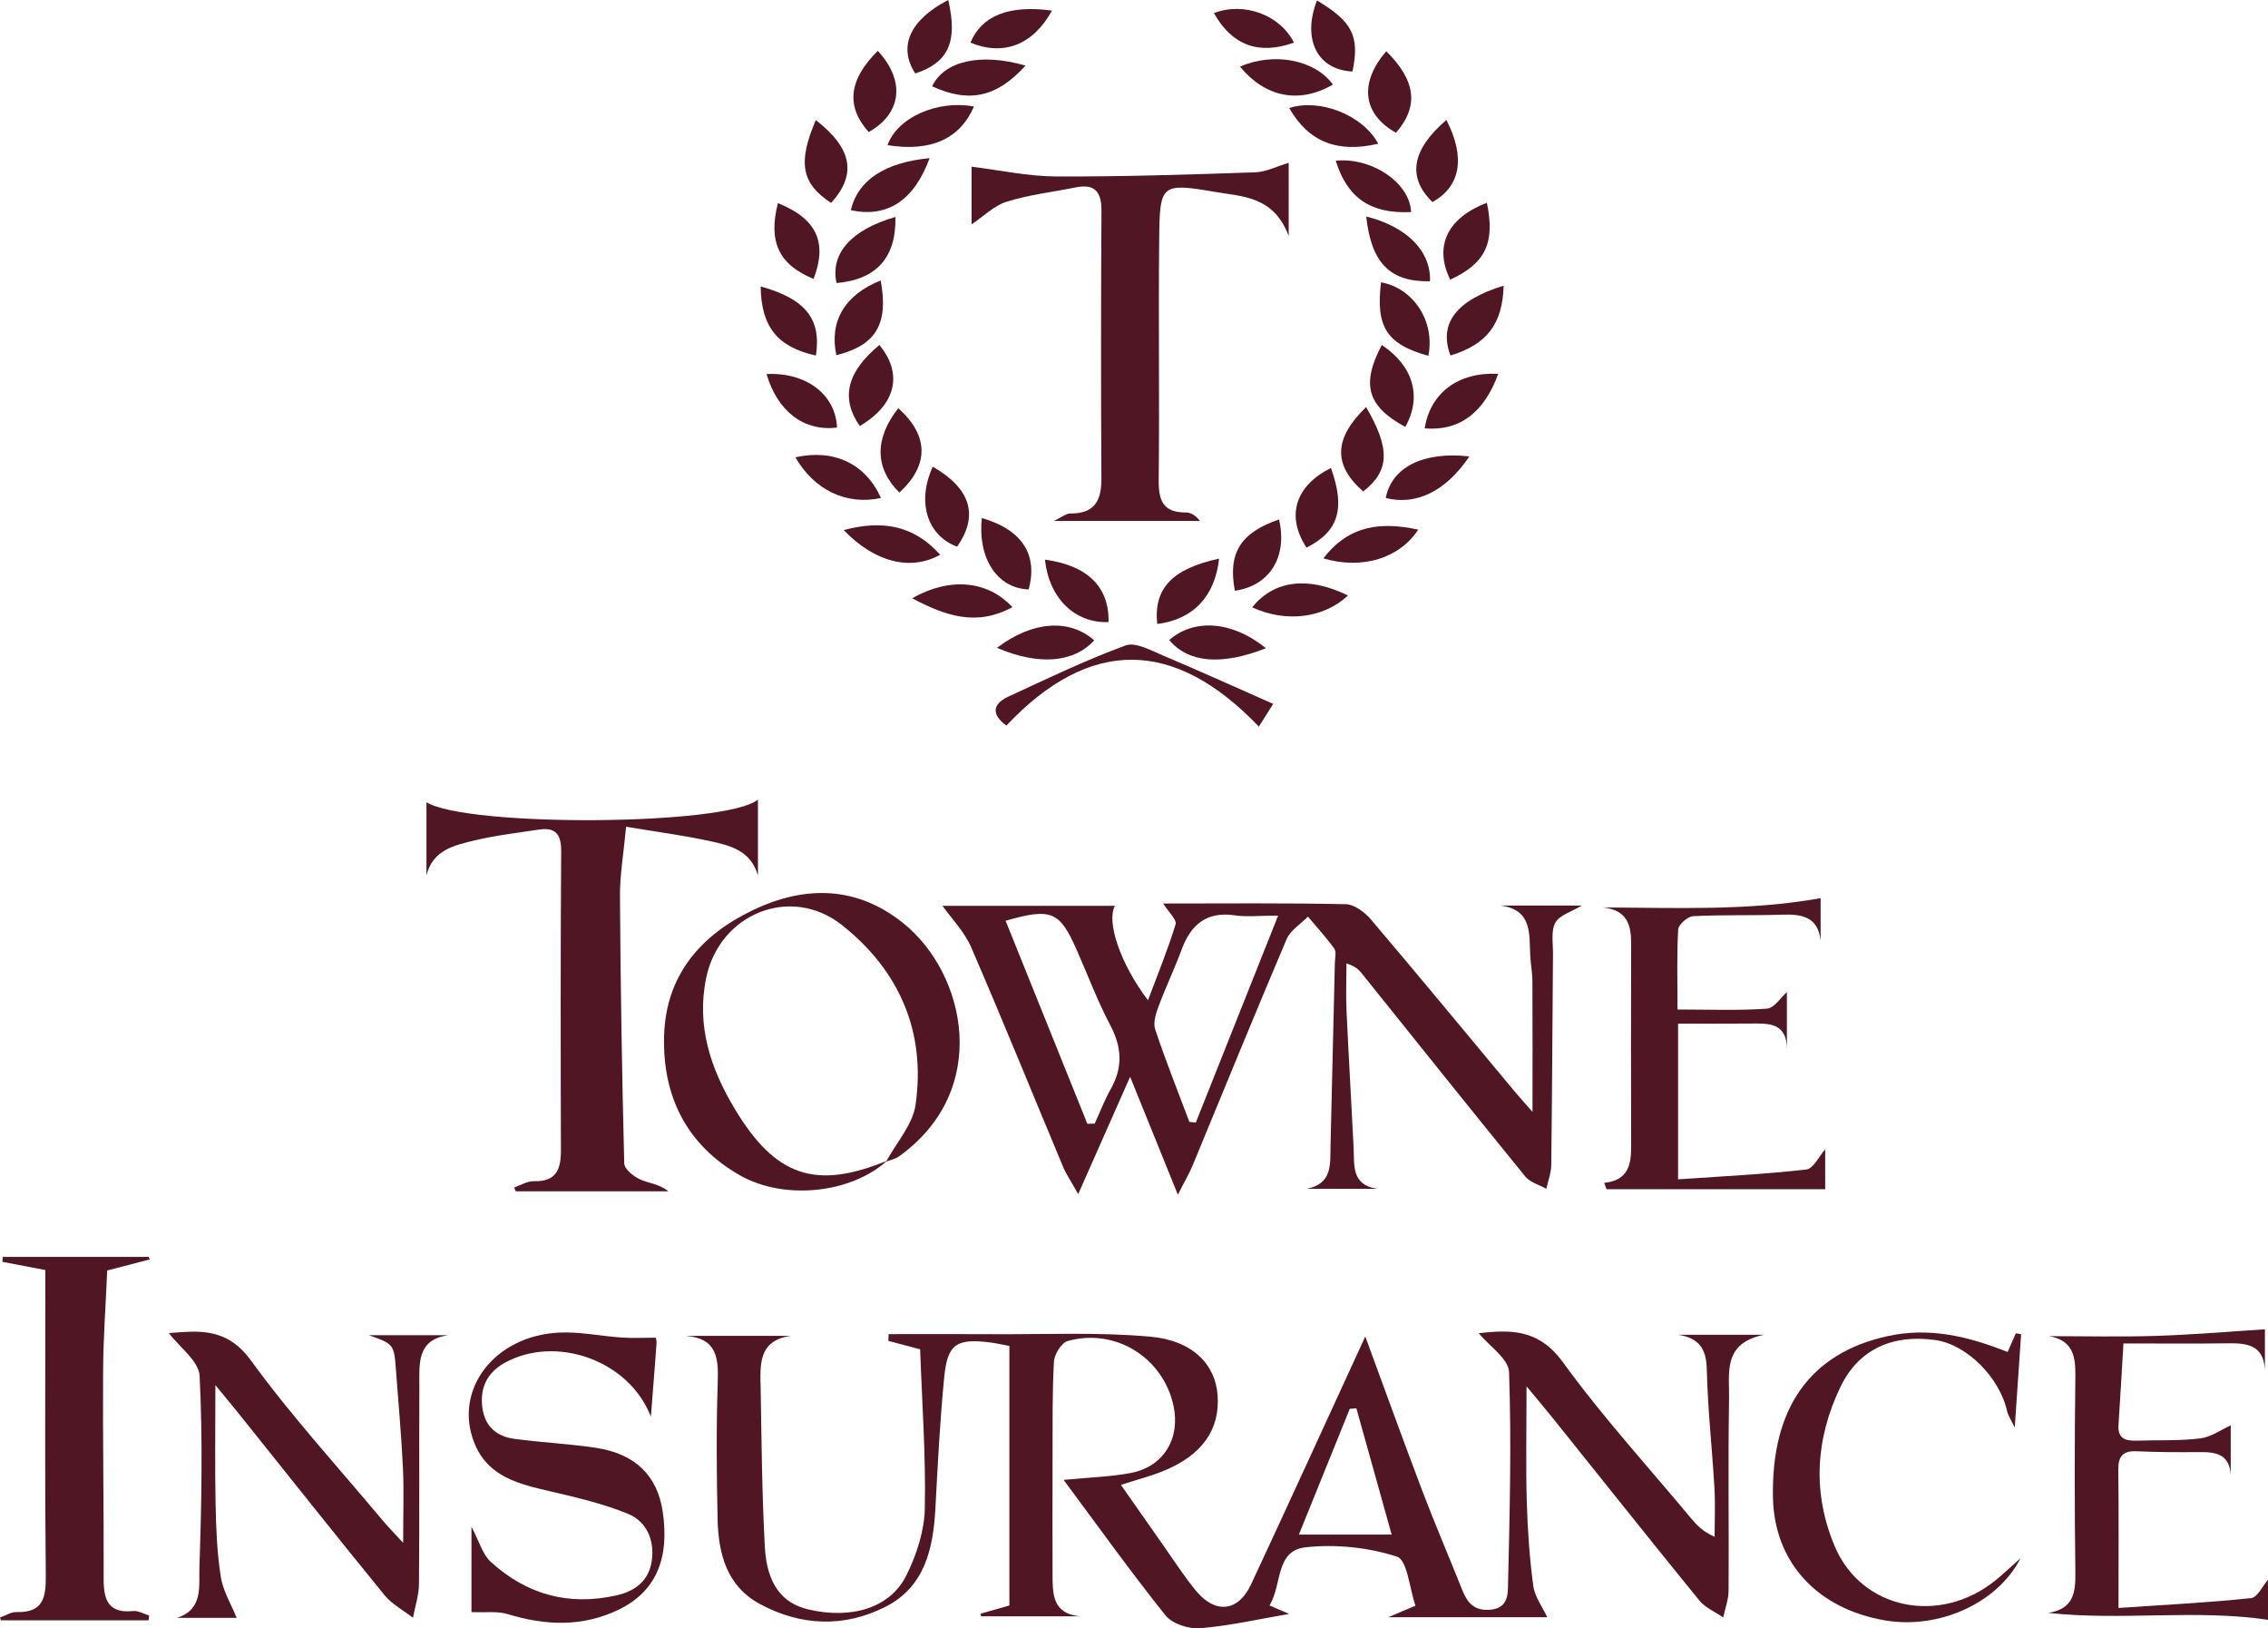 <?xml version="1.0" encoding="utf-8"?>
<!-- Generator: Adobe Illustrator 28.1.0, SVG Export Plug-In . SVG Version: 6.00 Build 0)  -->
<svg version="1.1" id="Layer_1" xmlns="http://www.w3.org/2000/svg" xmlns:xlink="http://www.w3.org/1999/xlink" x="0px" y="0px"
	 viewBox="0 0 466.03 334.47" style="enable-background:new 0 0 466.03 334.47;" xml:space="preserve">
<style type="text/css">
	.st0{fill:#511624;}
</style>
<g>
	<path class="st0" d="M280.54,274.54c3.76,10.21,7.62,20.92,11.66,31.56c2.59,6.83,5.49,13.55,8.19,20.34
		c1.06,2.67,2.39,4.51,5.8,4.23c3.83-0.31,3.64-3.36,3.69-5.49c0.34-14.45,0.71-28.92,0.2-43.35c-0.1-2.73-4.07-5.32-6.23-7.97
		c6.18-0.64,12.18-1.1,17.31,5.98c8.1,11.17,17.47,21.42,26.32,32.05c1.15,1.38,2.37,2.7,4.84,3.8c0-3.32,0.16-6.65-0.03-9.96
		c-0.47-8.13-1.39-16.25-1.57-24.38c-0.1-4.31-1.58-6.48-5.87-7.16c5.47,0,10.94,0,17.61,0c-8.57,1.75-7.08,7.96-7.17,13.05
		c-0.23,13.16-0.01,26.33-0.1,39.5c-0.01,1.84-0.72,3.68-1.1,5.51c-1.65-1.14-3.68-1.98-4.9-3.47c-10.1-12.4-20.05-24.92-30.06-37.4
		c-1.51-1.89-3.08-3.73-5.46-6.61c0,8.86-0.16,16.24,0.05,23.61c0.17,5.81,0.56,11.64,1.34,17.39c0.31,2.29,1.92,4.4,2.87,6.44
		c-9.68,0-20.53,0-32.65,0c2.36-1,3.62-1.54,5.57-2.37c-1.21-3.47-1.66-9.38-3.81-10.08c-5.88-1.9-12.57-2.59-18.75-1.92
		c-6.29,0.68-4.81,7.7-7.43,11.95c1.85,0.8,3.11,1.34,4.03,1.74c-6.05,1.03-12.12,2.43-18.26,2.94c-2.34,0.2-5.74-0.9-7.14-2.64
		c-7.12-8.88-13.74-18.16-20.94-27.83c5.4-0.53,9.69-0.63,13.85-1.43c6.73-1.3,10.2-7.1,8.72-13.86
		c-2.15-9.84-11.92-15.96-21.71-13.25c-1.29,0.36-2.77,2.74-2.85,4.26c-0.36,6.65-0.26,13.32-0.28,19.99
		c-0.03,7.83-0.02,15.67,0,23.5c0.01,4.09-0.14,8.32,5.76,8.82c-6.81,0-13.63,0-20.44,0c-0.05-0.18-0.09-0.35-0.14-0.53
		c1.82-0.52,3.63-1.04,5.95-1.7c0-1.55,0-3.19,0-4.82c0-16.14,0-32.28,0-48.5c-1.58-0.29-2.71-0.55-3.84-0.7
		c-7.01-0.89-8.88,0.26-9.55,7.1c-0.88,8.93-1.33,17.91-1.81,26.88c-0.44,8.32-2.16,16.19-10.25,20.3
		c-8.53,4.33-17.46,3.97-25.88-0.6c-6.8-3.7-8.48-10.39-8.63-17.46c-0.2-9.33-0.28-18.67,0.03-28c0.17-5.05-0.14-9.09-6.58-9.59
		c7.2,0,14.41,0,21.61,0c-6.84,0.94-6.3,6.13-6.21,10.92c0.19,10.82,0.27,21.65,0.86,32.45c0.42,7.63,3.54,11.56,8.94,12.83
		c8.84,2.07,16.79-0.28,20.12-6.96c2.1-4.2,3.71-9.11,3.81-13.74c0.23-10.92-0.58-21.86-0.96-32.74c-2.83-0.75-4.67-1.23-6.52-1.72
		c0.01-0.46,0.03-0.92,0.04-1.39c7.13,0,14.25-0.04,21.38,0.01c10.8,0.07,21.66-0.46,32.39,0.51c8.75,0.78,13.36,5.73,13.83,11.99
		c0.53,7.16-3.25,12.46-11.38,15.7c-2.44,0.97-5,1.63-8.49,2.75c3.11,4.44,5.91,8.46,8.74,12.47c2.21,3.13,4.28,6.38,6.72,9.32
		c3.95,4.77,8.64,4.29,11.27-1.31C264.98,308.52,272.75,291.45,280.54,274.54z M285.96,315.23c-2.56-9.16-4.9-17.55-7.25-25.93
		c-0.45,0.03-0.91,0.06-1.36,0.1c-3.41,8.44-6.83,16.87-10.45,25.83C273.57,315.23,279.27,315.23,285.96,315.23z"/>
	<path class="st0" d="M239.01,185.6c12.6,0,25.07-0.13,37.53,0.14c1.76,0.04,3.89,1.65,5.15,3.13c9.93,11.68,19.68,23.51,29.5,35.29
		c1.04,1.24,2.13,2.44,3.71,4.24c0-9.48,0.03-18.18-0.02-26.88c-0.01-1.82-0.39-3.64-0.46-5.46c-0.18-4.41,0.33-9.21-6.09-10.04
		c5.44,0,10.88,0,16.69,0c-2.09,1.27-4.55,1.95-5.42,3.51c-0.94,1.7-0.47,4.22-0.49,6.38c-0.12,14.48-0.18,28.96-0.36,43.43
		c-0.02,1.63-0.66,3.25-1.01,4.87c-1.46-0.83-3.33-1.32-4.32-2.53c-11.26-13.83-22.39-27.76-33.55-41.66
		c-0.61-0.76-1.25-1.49-3.2-2.12c0,3.3-0.13,6.6,0.02,9.89c0.43,9.31,0.99,18.61,1.45,27.92c0.18,3.64-0.51,7.71,4.87,8.49
		c-4.82,0-9.65,0-14.47,0c5.34-1.05,4.77-5.18,4.86-8.96c0.29-12.48,0.6-24.96,0.89-37.44c0.02-1,0.35-2.28-0.13-2.95
		c-1.64-2.3-3.58-4.39-5.4-6.56c-1.5,1.53-3.61,2.8-4.39,4.64c-6.57,15.44-12.89,30.99-19.32,46.5c-0.65,1.58-1.54,3.06-3.02,5.98
		c-3.44-8.49-6.31-15.57-9.81-24.22c-3.79,8.56-6.94,15.69-10.67,24.1c-1.5-2.69-2.48-4.09-3.12-5.64
		c-6.29-15.02-12.4-30.12-18.87-45.06c-1.41-3.24-4.07-5.94-5.9-8.52c10.86,0,23.17,0,35.44,0c-1.79,3.2,1.04,11.83,6.79,19.4
		c2.06-5.5,4.11-10.48,5.67-15.6C241.84,188.92,240.13,187.38,239.01,185.6z M244.39,230.46c0.44,0.04,0.89,0.08,1.33,0.13
		c5.52-13.87,11.03-27.73,16.91-42.5c-3.96,0-6.48,0.3-8.89-0.06c-5.87-0.86-9.06,1.93-10.97,7.11c-1.44,3.9-3.25,7.67-4.7,11.56
		c-0.55,1.49-1.16,3.4-0.7,4.77C239.51,217.87,242.02,224.14,244.39,230.46z M223.43,230.85c0.5-0.01,1.01-0.03,1.51-0.04
		c1.08-2.36,2.01-4.81,3.28-7.06c2.52-4.44,2.33-8.58-0.06-13.11c-2.63-4.98-4.62-10.29-6.89-15.45c-3.52-7.99-5.2-8.75-14.64-6.05
		C212.25,203.09,217.84,216.97,223.43,230.85z"/>
	<path class="st0" d="M87.63,179.81c0-5.03,0-10.07,0-15.01c8.4,5.13,61.68,4.85,68.11-0.55c0,5.28,0,10.44,0,15.6
		c-1.42-5.08-5.65-6.16-9.7-7.04c-5.61-1.22-11.33-1.97-17.39-2.98c-0.5,5.4-1.28,9.82-1.26,14.24c0.11,18.31,0.41,36.62,0.88,54.93
		c0.03,1.15,1.9,2.66,3.24,3.27c1.81,0.82,3.94,0.91,5.82,2.45c-10.45,0-20.89,0-31.34,0c-0.12-0.26-0.23-0.52-0.35-0.79
		c1.35-0.45,2.72-1.33,4.06-1.29c4.58,0.14,5.57-2.42,5.56-6.32c-0.06-20.5-0.09-40.99,0.05-61.49c0.02-3.57-1.26-4.94-4.67-4.41
		c-4.43,0.69-8.92,1.19-13.26,2.25C93.36,173.66,88.95,174.56,87.63,179.81z"/>
	<path class="st0" d="M199.64,46.09c0-3.71,0-8.4,0-11.85c5.82,0.71,11.58,1.99,17.34,2.01c13.65,0.06,27.3-0.39,40.94-0.85
		c2.23-0.07,4.43-1.23,6.88-1.95c0,4.16,0,8.82,0,15.02c-3.05-8.17-9.49-8.08-14.97-9.02c-11.3-1.94-11.53-1.67-11.64,9.74
		c-0.17,16.48,0.08,32.96-0.1,49.44c-0.05,4.2,0.92,6.67,5.57,6.64c1.01-0.01,2.03,0.62,2.91,1.74c-9.65,0-19.3,0-30.01,0
		c1.64-0.78,2.5-1.54,3.35-1.53c4.95,0.05,6.44-2.58,6.41-7.16c-0.11-18.33-0.1-36.67,0.01-55.01c0.02-3.9-1.34-5.62-5.34-4.81
		c-4.71,0.96-9.55,1.5-14.12,2.93C204.27,42.23,202.12,44.43,199.64,46.09z"/>
	<path class="st0" d="M182.26,238.44c-7.32,6.66-21.05,8.23-30.26,2.97c-11-6.28-15.91-16.36-15.54-28.7
		c0.38-12.38,7.5-20.64,18.33-25.79c10.78-5.13,21.43-4.9,30.94,2.82c12.73,10.33,18.01,34.15-0.98,47.79
		c-0.76,0.55-1.78,0.74-2.67,1.1c2.09-3.88,5.46-7.58,6.05-11.68c2.17-15.02-3.37-27.62-15.12-36.92
		c-10.53-8.33-25.15-2.34-27.89,10.79c-2.08,9.93,0.93,18.79,5.92,27.07C159.39,241.75,167.69,244.43,182.26,238.44z"/>
	<path class="st0" d="M48.63,332.33c-3.31,0-7.78,0-12.26,0c5.46-1.69,4.47-6.66,4.6-10.28c0.46-13.13,0.7-26.3,0.05-39.4
		c-0.15-3.06-4.15-5.92-6.32-8.81c5.79-0.4,11.77-1.39,16.88,5.65c8.31,11.43,17.92,21.91,27,32.78c1.03,1.23,2.17,2.38,4.26,4.67
		c0-6.06,0.18-10.74-0.04-15.39c-0.32-6.64-0.93-13.26-1.42-19.89c-0.41-5.54-0.41-5.54-5.58-7.39c5.46,0,10.92,0,16.38,0
		c-6.67,0.89-5.99,6.04-6.01,10.66c-0.06,13.48,0.04,26.95-0.08,40.43c-0.02,2.32-0.8,4.64-1.23,6.96
		c-1.97-1.53-4.31-2.76-5.85-4.65C69,315.41,59.17,303.01,49.28,290.66c-1.34-1.67-2.7-3.31-5.02-6.13c0,9.05-0.12,16.75,0.04,24.44
		c0.1,4.99,0.29,10.02,1.07,14.92C45.81,326.81,47.5,329.54,48.63,332.33z"/>
	<path class="st0" d="M30.53,332.84c-10.12,0-20.23,0-30.35,0c-0.06-0.19-0.12-0.38-0.18-0.56c1.13-0.4,2.26-1.16,3.38-1.13
		c5.62,0.16,6.08-3.1,6.03-7.69c-0.21-19.11-0.09-38.23-0.09-57.35c0-1.65,0-3.29,0-5.22c-3.12-0.6-5.96-1.14-8.81-1.68
		c0.01-0.34,0.03-0.68,0.04-1.02c9.99,0,19.98,0,29.98,0c0.08,0.17,0.17,0.35,0.25,0.52c-2.68,0.69-5.36,1.39-8.75,2.27
		c-0.29,6.79-0.81,13.89-0.85,20.99c-0.08,14.15,0.17,28.3,0.12,42.46c-0.01,4.29,1.02,7.03,6.05,6.51
		c1.06-0.11,2.19,0.59,3.29,0.92C30.61,332.18,30.57,332.51,30.53,332.84z"/>
	<path class="st0" d="M96.88,331.16c0-4.86,0-10.62,0-17.54c1.59,3,2.26,5.66,3.95,7.2c7.34,6.71,15.99,9.13,25.85,6.9
		c4.02-0.91,6.71-3.14,7.26-7.19c0.57-4.14-1.06-7.97-4.87-9.55c-5-2.06-10.38-3.32-15.68-4.56c-6.59-1.54-13.18-2.9-16-10.21
		c-4.16-10.82,4.25-21.82,17.48-22.47c4.26-0.21,8.58,0.73,12.88,1.02c2.2,0.15,4.41,0.03,7.01,0.03c0.01,0.05,0.19,0.68,0.14,1.28
		c-0.34,4.67-0.72,9.33-1.16,14.94c-4.51-11.7-19.68-16.84-30.05-11.05c-3.59,2.01-5.1,5.1-4.58,9.18c0.5,3.88,2.95,5.94,6.57,6.43
		c5.59,0.76,11.25,1,16.82,1.85c8.04,1.22,12.55,5.71,13.66,13.01c1.49,9.79-1.45,16.55-8.99,20.2c-7.44,3.61-15.06,3.32-22.84,0.94
		C102.19,330.91,99.71,331.28,96.88,331.16z"/>
	<path class="st0" d="M458.37,292.8c0,2.61,0,6.4,0,10.18c-0.25-4.25-3.03-4.72-6.35-4.69c-4.33,0.04-8.66,0.02-12.99-0.17
		c-2.85-0.13-3.79,1.05-3.76,3.81c0.11,8.97,0.04,17.94,0.04,28.38c9.9-0.68,18.6-1.11,27.25-2.03c1.32-0.14,2.4-2.55,3.47-3.78
		c0,2.77,0,6.07,0,8.24c-14.82-2.21-29.96,0.23-45.15-1.42c5.14-0.8,5.63-4.1,5.57-8.27c-0.18-13.49-0.17-26.99,0-40.48
		c0.05-4.14-0.62-7.27-5.43-8.1c7.31,0,14.63,0.18,21.94-0.05c7.41-0.23,14.81-0.87,22.44-1.35c0,2.17,0,5.24,0,8.32
		c-0.28-5.08-3.65-5.51-7.6-5.45c-6.95,0.1-13.9,0.03-21.47,0.03c-0.36,5.91-0.66,11.33-1.02,16.75c-0.19,2.85,1.5,3.3,3.79,3.22
		c4.33-0.15,8.69,0.07,12.97-0.46C454.33,295.21,456.43,293.67,458.37,292.8z"/>
	<path class="st0" d="M344.7,207.37c6.17,0,12.29,0.25,18.37-0.17c1.52-0.11,2.9-2.36,4.1-3.41c0,3.41,0,7.55,0,11.68
		c-0.03-5.55-3.94-5.24-7.72-5.21c-4.81,0.04-9.62,0.01-14.64,0.01c0,10.44,0,20.64,0,31.99c9.25-0.64,17.84-1.05,26.36-2.02
		c1.45-0.16,2.62-2.75,3.87-4.15c0,2.93,0,6.04,0,8.2c-15.06,0-29.99,0-44.93,0c-0.16-0.44-0.31-0.88-0.47-1.31
		c4.99-0.51,5.54-3.81,5.53-7.57c-0.03-13.83-0.05-27.65,0-41.48c0.02-3.91-0.8-6.99-5.8-7.53c15.1,0.07,29.96,0.75,44.73-1.9
		c0,2.47,0,5.6,0,8.73c-0.52-4.87-3.78-5.47-7.8-5.34c-6.13,0.2-12.28,0-18.4,0.31c-1.12,0.06-3.01,1.73-3.07,2.74
		C344.53,196.36,344.7,201.81,344.7,207.37z"/>
	<path class="st0" d="M412.53,277.73c0.7-1.61,1.19-2.72,1.68-3.84c0.36,0.06,0.73,0.12,1.09,0.18c-0.4,5.93-0.81,11.86-1.31,19.18
		c-0.9-1.87-1.39-2.55-1.55-3.3c-1.53-6.98-8.29-13.75-14.71-14.67c-8.84-1.27-15.83,1.88-19.55,9.61
		c-5.14,10.68-5.82,21.81-1.15,32.81c5.53,13.02,21.71,16.21,33.16,6.81c1.46-1.2,2.83-2.5,4.99-4.41
		c-4.82,9.37-16.92,14.6-27.78,12.77c-14.02-2.36-22.82-11.97-23.09-25.21c-0.38-18.51,7.71-29.72,23.55-33.19
		C396.4,272.6,404.32,274.46,412.53,277.73z"/>
	<path class="st0" d="M261.61,144.59c-1.35,2.15-2.02,3.22-2.94,4.67c-17.33-18.13-34.68-18.43-51.88-0.21
		c-3.15-2.33-2.84-4.45,0.43-5.96c7.95-3.67,15.86-7.49,24.06-10.5c2.07-0.76,5.29,1.06,7.8,2.11
		C246.51,137.83,253.84,141.16,261.61,144.59z"/>
	<path class="st0" d="M293.5,73.09c-8.59-2.36-10.85-6-9.72-15.1C290.43,59.21,294.91,65.96,293.5,73.09z"/>
	<path class="st0" d="M280.71,83.62c5.02,8.62,4.81,13.11-0.6,17.34C273.91,95.52,274.03,90.08,280.71,83.62z"/>
	<path class="st0" d="M288.76,87.69c-7.86-4.23-9.08-8.76-4.83-16.82C290.36,75.12,292.26,81.47,288.76,87.69z"/>
	<path class="st0" d="M196.66,112.3c-6.19-2.32-8.3-9.22-5-16.43C199.47,100.34,201.16,105.9,196.66,112.3z"/>
	<path class="st0" d="M176.66,87.51c-3.99-5.77-2.62-11.11,4.03-16.64C185.58,76.75,184.14,83.14,176.66,87.51z"/>
	<path class="st0" d="M268.46,112.49c-4.28-6.53-2.26-12.73,5.02-16.36C276.47,104.46,275.09,109.15,268.46,112.49z"/>
	<path class="st0" d="M180.37,10.45c5.69,6.13,4.94,12.86-1.87,16.67C173.77,21.85,174.38,16.36,180.37,10.45z"/>
	<path class="st0" d="M284.86,10.53c6.09,6.03,6.72,11.31,1.99,16.74C280,23.47,279.23,16.98,284.86,10.53z"/>
	<path class="st0" d="M184.8,101.18c-5.09-5.06-5.11-11.1-0.22-17.33C190.82,89.45,191,95.49,184.8,101.18z"/>
	<path class="st0" d="M167.64,24.67c7.51,5.83,8.43,11.18,3.14,17.01C164.71,37.75,163.86,33.41,167.64,24.67z"/>
	<path class="st0" d="M201.74,106.41c8.24,2.39,11.58,7.48,9.63,14.67C204.91,120.86,200.88,114.72,201.74,106.41z"/>
	<path class="st0" d="M191.02,32.49c-3.22,8.75-8.74,12.3-16.19,10.68C176.24,37.08,181.75,33.36,191.02,32.49z"/>
	<path class="st0" d="M183.99,44.57c0.19,8.38-3.95,12.87-12.1,13.57C170.57,52.12,174.89,47.18,183.99,44.57z"/>
	<path class="st0" d="M280.74,44.47c8.45,2.13,13.32,7.19,13.1,13.31C285.67,57.94,281.76,54.08,280.74,44.47z"/>
	<path class="st0" d="M204.86,133.08c7.26-5.52,14.9-6.04,19.98-1.54C220.66,136.13,213.44,136.76,204.86,133.08z"/>
	<path class="st0" d="M214.72,114.96c8.74,1.2,13.2,5.57,13.07,12.83C220.85,128.07,215.55,122.86,214.72,114.96z"/>
	<path class="st0" d="M297.21,24.64c3.98,7.78,2.89,13.67-2.87,16.86C289.14,36.47,290.02,30.79,297.21,24.64z"/>
	<path class="st0" d="M289.95,43.56c-8.38,0.4-13.12-2.93-15.48-10.55C281.87,32.29,289.7,37.52,289.95,43.56z"/>
	<path class="st0" d="M297.99,57.44c-3.39-6.89-0.54-12.69,7.53-15.79C307.23,49.86,305.29,54.09,297.99,57.44z"/>
	<path class="st0" d="M180.96,57.61c1.67,8.99-0.98,13.32-9.1,15.35C170.36,66.09,173.54,60.56,180.96,57.61z"/>
	<path class="st0" d="M260.12,133.16c-9.19,3.62-16,2.97-19.86-1.69C245.41,126.98,253.28,127.57,260.12,133.16z"/>
	<path class="st0" d="M237.78,128.18c-0.75-7.36,3.14-11.35,12.72-13.43C249.66,122.46,245.23,127.25,237.78,128.18z"/>
	<path class="st0" d="M173.37,108.89c7.91-2.12,14.42-0.98,19.81,5.07C187.09,117.35,179.74,115.52,173.37,108.89z"/>
	<path class="st0" d="M254.8,13.68c6.99-3.03,15.41-1.4,19.08,3.69C267.01,21.38,260,20.02,254.8,13.68z"/>
	<path class="st0" d="M167.65,73.04c-7.92-1.76-11.24-5.92-11.35-14.2C165.52,61.4,168.82,65.54,167.65,73.04z"/>
	<path class="st0" d="M208.03,124.72c-7.5,4.08-13.91,1.7-20.61-1.83C195.17,118.54,202.87,119.19,208.03,124.72z"/>
	<path class="st0" d="M257.31,124.76c4.47-5.63,11.61-6.41,19.67-2.43C272.07,126.95,264.29,127.99,257.31,124.76z"/>
	<path class="st0" d="M271.93,114.7c5.41-7.03,12.09-7.47,19.48-5.91C287.66,114.61,279.98,117.09,271.93,114.7z"/>
	<path class="st0" d="M253.74,121.35c-1.48-7.76,1.18-11.94,9.07-14.64C264.59,114.3,260.98,120.32,253.74,121.35z"/>
	<path class="st0" d="M210.72,13.47c-5.88,6.53-11.6,7.74-19.19,4.26C194.02,12.54,201.43,10.8,210.72,13.47z"/>
	<path class="st0" d="M283.2,29.52c-8.48,1.99-14.35-0.44-18.29-7.33C271.15,20.17,280,23.58,283.2,29.52z"/>
	<path class="st0" d="M182.37,29.82c2.03-5.76,10.4-9.34,17.76-7.94C197.26,28.51,191.32,31.24,182.37,29.82z"/>
	<path class="st0" d="M307.85,76.79c-2.88,8.01-8.02,11.82-15.1,11.2C293.91,80.66,299.67,76.39,307.85,76.79z"/>
	<path class="st0" d="M167.17,57.29c-7.18-2.94-9.34-7.68-7.32-15.56C167.72,44.88,170.1,49.72,167.17,57.29z"/>
	<path class="st0" d="M181.01,102.3c-7.19,1.54-13.71-1.68-17.57-8.36C171.3,92.18,177.86,95.21,181.01,102.3z"/>
	<path class="st0" d="M301.92,93.76c-4.83,7.18-10.93,10.11-17.17,8.54C285.96,96,292.43,92.68,301.92,93.76z"/>
	<path class="st0" d="M157.51,76.84c8.15-0.4,14.2,4.19,14.48,11C165.18,88.64,159.77,84.53,157.51,76.84z"/>
	<path class="st0" d="M308.97,58.68c-0.22,7.92-3.49,12.09-10.93,14.35C295.59,66.49,299.15,61.71,308.97,58.68z"/>
	<path class="st0" d="M194.84,0c2.01,8.6,0.03,12.87-6.77,15.09C184.51,9.62,186.91,4.1,194.84,0z"/>
	<path class="st0" d="M216.16,2.18c-3.91,7.09-9.98,9.37-16.75,6.58C201.68,3.25,207.31,0.96,216.16,2.18z"/>
	<path class="st0" d="M270.61,0.1c7.31,4.33,8.8,7.39,7.3,14.59C270.74,14.35,267.51,8.15,270.61,0.1z"/>
	<path class="st0" d="M265.88,8.75c-7.21,2.6-12.71,0.58-16.44-6.06C255.62,0.32,263.02,3.05,265.88,8.75z"/>
</g>
</svg>

